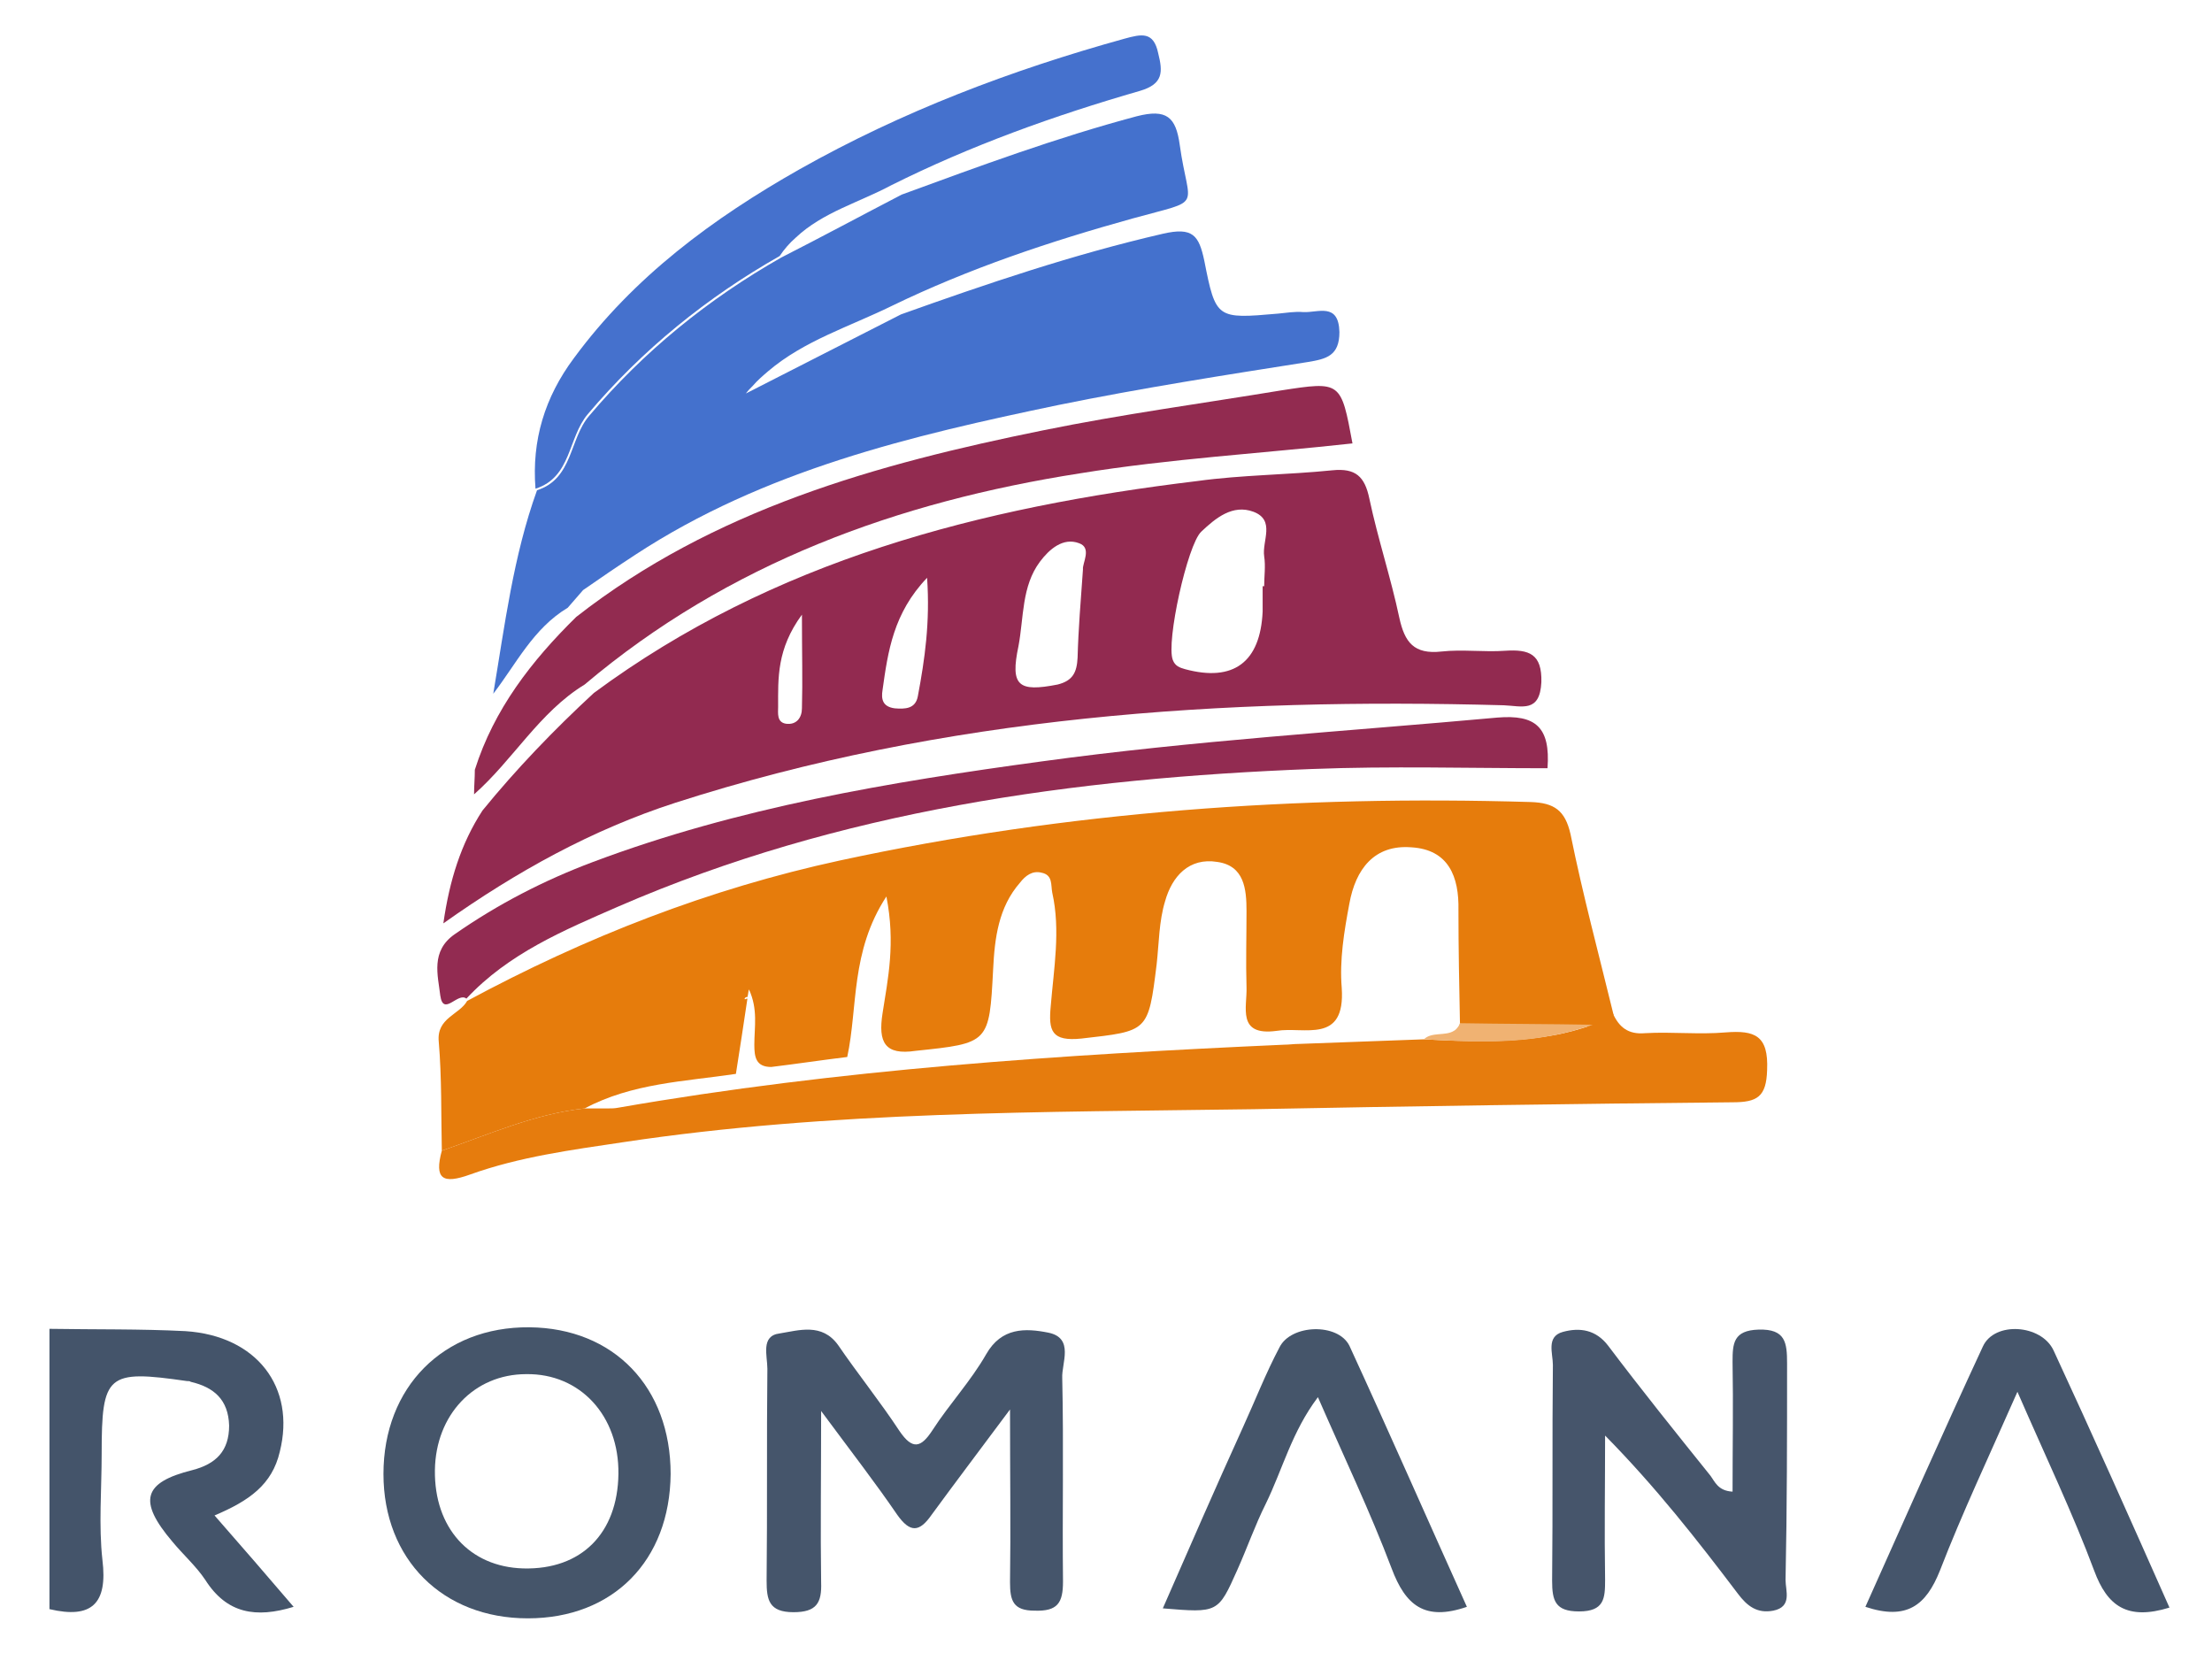 <?xml version="1.0" encoding="utf-8"?>
<!-- Generator: Adobe Illustrator 21.1.0, SVG Export Plug-In . SVG Version: 6.00 Build 0)  -->
<svg version="1.1" id="Layer_1" xmlns="http://www.w3.org/2000/svg" xmlns:xlink="http://www.w3.org/1999/xlink" x="0px" y="0px"
	 viewBox="3.96 8.46 288.08 215.28" style="enable-background:new 0 0 298.5 229.4;" xml:space="preserve">
<style type="text/css">
	.st0{fill:#4A8FE1;}
	.st1{fill:#FEFEFE;}
	.st2{fill:#716F73;}
	.st3{fill:#4D8951;}
	.st4{fill:#A6D3EA;}
	.st5{fill:#3A3868;}
	.st6{fill:#717073;}
	.st7{fill:#1B995A;}
	.st8{fill:#717B83;}
	.st9{fill:#2BA3A4;}
	.st10{fill:#717074;}
	.st11{fill:#717173;}
	.st12{fill:#707B83;}
	.st13{fill:#67A3D1;}
	.st14{fill:#2B5B68;}
	.st15{fill:#B9DCF3;}
	.st16{fill:#2A4B38;}
	.st17{fill:#83939F;}
	.st18{fill:#9DCCE8;}
	.st19{fill:#85939C;}
	.st20{fill:#82929C;}
	.st21{fill:#40A6D5;}
	.st22{fill:#2B4B39;}
	.st23{fill:#28493A;}
	.st24{fill:#2EA3A7;}
	.st25{fill:#F8FCFC;}
	.st26{fill:#568F52;}
	.st27{fill:#94C453;}
	.st28{fill:#206289;}
	.st29{fill:#F1FBFD;}
	.st30{fill:#F6FDFE;}
	.st31{fill:#F8FCFB;}
	.st32{fill:#FAFDFB;}
	.st33{fill:#F4FCFD;}
	.st34{fill:#65AC62;}
	.st35{fill:#F8FAF3;}
	.st36{fill:#5EAD5A;}
	.st37{fill:#F6FCFA;}
	.st38{fill:#85C5B8;}
	.st39{fill:#3CA0D5;}
	.st40{fill:#727A80;}
	.st41{fill:#F6FCFD;}
	.st42{fill:#FEFEFA;}
	.st43{fill:#459ED2;}
	.st44{fill:#5DAE5B;}
	.st45{fill:#5E7F47;}
	.st46{fill:#FCFCFC;}
	.st47{fill:#C1DBED;}
	.st48{fill:#FBFDF8;}
	.st49{fill:#EBF5F7;}
	.st50{fill:#294949;}
	.st51{fill:#8FC8E5;}
	.st52{fill:#F7FCFC;}
	.st53{fill:#FCFEFA;}
	.st54{fill:#4E8A56;}
	.st55{fill:#64BDE8;}
	.st56{fill:#FEFDFA;}
	.st57{fill:#FBFDFC;}
	.st58{fill:#449DD5;}
	.st59{fill:#F6FBF7;}
	.st60{fill:#279A5B;}
	.st61{fill:#30493D;}
	.st62{fill:#F5FBF9;}
	.st63{fill:#35583B;}
	.st64{fill:#323C62;}
	.st65{fill:#F8FBF9;}
	.st66{fill:#E7EFF2;}
	.st67{fill:#8DC1B6;}
	.st68{fill:#FAFCFA;}
	.st69{fill:#F1FBF9;}
	.st70{fill:#F7FEFE;}
	.st71{fill:#FDFEFA;}
	.st72{fill:#31A1A1;}
	.st73{fill:#F9FEFD;}
	.st74{fill:#FAFAFC;}
	.st75{fill:#FDFCF8;}
	.st76{fill:#2D5C60;}
	.st77{fill:#FDFCF9;}
	.st78{fill:#F9FDFB;}
	.st79{fill:#FBFBFB;}
	.st80{fill:#518B58;}
	.st81{fill:#5A82AF;}
	.st82{fill:#FDFEF8;}
	.st83{fill:#244C40;}
	.st84{fill:#266495;}
	.st85{fill:#42A0D3;}
	.st86{fill:#5B80A9;}
	.st87{fill:#2E5B63;}
	.st88{fill:#FDFBF9;}
	.st89{fill:#F8FDFB;}
	.st90{fill:#FDFDF7;}
	.st91{fill:#F3F9FB;}
	.st92{fill:#309F96;}
	.st93{fill:#93C367;}
	.st94{fill:#3B3C68;}
	.st95{fill:#E0F1F9;}
	.st96{fill:#E4F6F9;}
	.st97{fill:#FEFEF9;}
	.st98{fill:#224C38;}
	.st99{fill:#498AB2;}
	.st100{fill:#FDFDF9;}
	.st101{fill:#F9FEFE;}
	.st102{fill:#F6FCF2;}
	.st103{fill:#FEFCF9;}
	.st104{fill:#EEFCFE;}
	.st105{fill:#FDFDF8;}
	.st106{fill:#FBFDFA;}
	.st107{fill:#275962;}
	.st108{fill:#FDFEF9;}
	.st109{fill:#F2F8F2;}
	.st110{fill:#F8FBFB;}
	.st111{fill:#8A8A8A;}
	.st112{fill:#F7FEFD;}
	.st113{fill:#EFF8FB;}
	.st114{fill:#FAFCFB;}
	.st115{fill:#E5F3F8;}
	.st116{fill:#ECF7FA;}
	.st117{fill:#FDFDF6;}
	.st118{fill:#F5FDFD;}
	.st119{fill:#7799BF;}
	.st120{fill:#5C8055;}
	.st121{fill:#6EAECC;}
	.st122{fill:#FEFEF7;}
	.st123{fill:#3282B5;}
	.st124{fill:#F3FCF5;}
	.st125{fill:#F4FAFB;}
	.st126{fill:#FEF8FA;}
	.st127{fill:#F5FCF9;}
	.st128{fill:#3C9392;}
	.st129{fill:#EBF6F6;}
	.st130{fill:#98BFD6;}
	.st131{fill:#FEFDF7;}
	.st132{fill:#658796;}
	.st133{fill:#EEF7F6;}
	.st134{fill:#FAFBF5;}
	.st135{fill:#F8FCF9;}
	.st136{fill:#FDFDF4;}
	.st137{fill:#FDFBF8;}
	.st138{fill:#FDFDF5;}
	.st139{fill:#EFF9FD;}
	.st140{fill:#FDFEF6;}
	.st141{fill:#37586D;}
	.st142{fill:#FDFEF5;}
	.st143{fill:#FDFBF6;}
	.st144{fill:#324A49;}
	.st145{fill:#F8F8F9;}
	.st146{fill:#CDF5CD;}
	.st147{fill:#FEFDF3;}
	.st148{fill:#ECFBFE;}
	.st149{fill:#858585;}
	.st150{fill:#C5C5C5;}
	.st151{fill:#6C6C6C;}
	.st152{fill:#498B4F;}
	.st153{fill:#478A4D;}
	.st154{fill:#4A884D;}
	.st155{fill:#429169;}
	.st156{fill:#3CA29D;}
	.st157{fill:#518654;}
	.st158{fill:#51855F;}
	.st159{fill:#289FA0;}
	.st160{fill:#448E49;}
	.st161{fill:#458B55;}
	.st162{fill:#568356;}
	.st163{fill:#89C9ED;}
	.st164{fill:#246081;}
	.st165{fill:#206186;}
	.st166{fill:#8EC8E9;}
	.st167{fill:#2B5D7D;}
	.st168{fill:#215F80;}
	.st169{fill:#A0D4EF;}
	.st170{fill:#A4D3F2;}
	.st171{fill:#245E84;}
	.st172{fill:#69BADA;}
	.st173{fill:#9AC9D1;}
	.st174{fill:#9AC7DD;}
	.st175{fill:#3B396C;}
	.st176{fill:#3A376D;}
	.st177{fill:#3D366C;}
	.st178{fill:#6A9BC9;}
	.st179{fill:#57B156;}
	.st180{fill:#2A9762;}
	.st181{fill:#139C59;}
	.st182{fill:#169A5E;}
	.st183{fill:#139C5D;}
	.st184{fill:#129652;}
	.st185{fill:#61839B;}
	.st186{fill:#637F92;}
	.st187{fill:#289193;}
	.st188{fill:#288F8D;}
	.st189{fill:#34A3A8;}
	.st190{fill:#23A7A5;}
	.st191{fill:#36A2A8;}
	.st192{fill:#32A1A0;}
	.st193{fill:#23A7A2;}
	.st194{fill:#249A96;}
	.st195{fill:#FCFCFD;}
	.st196{fill:#FDFDFD;}
	.st197{fill:#6B7B8C;}
	.st198{fill:#4C84B0;}
	.st199{fill:#4F81BA;}
	.st200{fill:#5280B6;}
	.st201{fill:#6CA1CE;}
	.st202{fill:#6CA0CF;}
	.st203{fill:#7AA4CC;}
	.st204{fill:#71A3D5;}
	.st205{fill:#6AA3C9;}
	.st206{fill:#6EA5D6;}
	.st207{fill:#6C97B9;}
	.st208{fill:#4F6684;}
	.st209{fill:#2D5D62;}
	.st210{fill:#275C5E;}
	.st211{fill:#2B5859;}
	.st212{fill:#285C5E;}
	.st213{fill:#9FCCE5;}
	.st214{fill:#BCDBEF;}
	.st215{fill:#B5DDF9;}
	.st216{fill:#234D37;}
	.st217{fill:#2E483A;}
	.st218{fill:#8294A2;}
	.st219{fill:#256286;}
	.st220{fill:#8095A3;}
	.st221{fill:#3FA6DA;}
	.st222{fill:#62BEEC;}
	.st223{fill:#40A7D6;}
	.st224{fill:#43A3DF;}
	.st225{fill:#274C3B;}
	.st226{fill:#4C9FC8;}
	.st227{fill:#234D32;}
	.st228{fill:#2C473D;}
	.st229{fill:#27572D;}
	.st230{fill:#2D473F;}
	.st231{fill:#22A69E;}
	.st232{fill:#22A1A1;}
	.st233{fill:#378E8D;}
	.st234{fill:#268C8A;}
	.st235{fill:#40817E;}
	.st236{fill:#528E4D;}
	.st237{fill:#94C15C;}
	.st238{fill:#518D4F;}
	.st239{fill:#4B954A;}
	.st240{fill:#95C350;}
	.st241{fill:#93C451;}
	.st242{fill:#90C147;}
	.st243{fill:#90B254;}
	.st244{fill:#1A6292;}
	.st245{fill:#2F82B5;}
	.st246{fill:#3FA7DA;}
	.st247{fill:#43A5D7;}
	.st248{fill:#51ADD8;}
	.st249{fill:#57B0E2;}
	.st250{fill:#4C95B8;}
	.st251{fill:#7BC2EB;}
	.st252{fill:#7BC2E8;}
	.st253{fill:#439DCE;}
	.st254{fill:#1A66A0;}
	.st255{fill:#429FD0;}
	.st256{fill:#22669E;}
	.st257{fill:#42A1D2;}
	.st258{fill:#42A6D7;}
	.st259{fill:#4EA6CD;}
	.st260{fill:#90B15F;}
	.st261{fill:#5EAF59;}
	.st262{fill:#1568A3;}
	.st263{fill:#44A4D8;}
	.st264{fill:#2D5F86;}
	.st265{fill:#82C6B7;}
	.st266{fill:#93C6B3;}
	.st267{fill:#81C7BD;}
	.st268{fill:#8CC3BB;}
	.st269{fill:#3EA0D1;}
	.st270{fill:#429ED2;}
	.st271{fill:#449DD7;}
	.st272{fill:#3AA1DA;}
	.st273{fill:#3D9FD7;}
	.st274{fill:#439DD3;}
	.st275{fill:#69A46E;}
	.st276{fill:#74B273;}
	.st277{fill:#58AB52;}
	.st278{fill:#325946;}
	.st279{fill:#214A49;}
	.st280{fill:#244B3F;}
	.st281{fill:#3181B4;}
	.st282{fill:#1DA3A4;}
	.st283{fill:#346E9F;}
	.st284{fill:#869197;}
	.st285{fill:#53B0EA;}
	.st286{fill:#5181C0;}
	.st287{fill:#1767A6;}
	.st288{fill:#3F9FD5;}
	.st289{fill:#399291;}
	.st290{fill:#27A2A7;}
	.st291{fill:#81969C;}
	.st292{fill:#46A4D7;}
	.st293{fill:#C7DCB8;}
	.st294{fill:#B5B5B5;}
	.st295{fill:#4F9A83;}
	.st296{fill:#63BDE8;}
	.st297{fill:#95C3E7;}
	.st298{fill:#1D618B;}
	.st299{fill:#1D6286;}
	.st300{fill:#3181B5;}
	.st301{fill:#249190;}
	.st302{fill:#2C9096;}
	.st303{fill:#23918E;}
	.st304{fill:#2E939A;}
	.st305{fill:#469DD6;}
	.st306{fill:#40A0D2;}
	.st307{fill:#4B82C0;}
	.st308{fill:#809398;}
	.st309{fill:#69BCE2;}
	.st310{fill:#5BBFEB;}
	.st311{fill:#5DBEF5;}
	.st312{fill:#42A6D8;}
	.st313{fill:#39A4DC;}
	.st314{fill:#94C356;}
	.st315{fill:#95C446;}
	.st316{fill:#2B83B5;}
	.st317{fill:#2A83B8;}
	.st318{fill:#3EA7DE;}
	.st319{fill:#37A8DF;}
	.st320{fill:#7CC9F7;}
	.st321{fill:#1568A7;}
	.st322{fill:#3EA7DD;}
	.st323{fill:#3AA9DA;}
	.st324{fill:#55B0E2;}
	.st325{fill:#5FAF60;}
	.st326{fill:#16639A;}
	.st327{fill:#16689E;}
	.st328{fill:#419FCE;}
	.st329{fill:#216186;}
	.st330{fill:#21607D;}
	.st331{fill:#3BA7DD;}
	.st332{fill:#6E408A;}
	.st333{fill:#3A3A3C;}
	.st334{fill:none;}
	.st335{fill:#44546A;}
	.st336{fill:#E67C0C;}
	.st337{fill:#922A50;}
	.st338{fill:#E67C0D;}
	.st339{fill:#4471CD;}
	.st340{fill:#922B50;}
	.st341{fill:#45556B;}
	.st342{fill:#922B51;}
	.st343{fill:#4571CD;}
	.st344{fill:#46556B;}
	.st345{fill:#45556A;}
	.st346{fill:#F0B272;}
</style>
<g>
	<path class="st334" d="M101.3,138.5c0,0,0.1,0,0.1,0c0,0,0-0.1,0-0.1C101.1,138.2,100.7,138.8,101.3,138.5z"/>
	<path class="st335" d="M40.4,197.5c2.1-8.4-3-15.1-12.3-15.7c-5.9-0.3-11.8-0.2-17.7-0.3c0,12.2,0,24.3,0,36.5
		c5.5,1.3,7.6-0.7,6.9-6.4c-0.5-4.5-0.1-9.2-0.1-13.8c0-10.4,0.7-11,11.1-9.5c0.2,0,0.4,0,0.5,0.1c3,0.7,4.9,2.3,5,5.7
		c0,3.3-1.7,5-4.8,5.8c-6.4,1.6-7.1,4-2.6,9.3c1.4,1.7,3.1,3.2,4.3,5c2.8,4.4,6.6,5,11.5,3.5c-3.5-4.1-6.8-7.9-10.3-11.9
		C36.4,203.9,39.4,201.8,40.4,197.5z"/>
	<path class="st336" d="M61.1,144.1c0.4,4.7,0.3,9.5,0.4,14.2c6.1-2.1,12.1-4.8,18.6-5.5c6.2-3.3,13-3.5,19.7-4.5c0,0,0,0,0,0
		c0.5-3.2,1-6.4,1.5-9.8c0,0-0.1,0-0.1,0c-0.5,0.3-0.2-0.3,0.1-0.2c0.1-0.3,0.1-0.7,0.2-1c1.2,2.6,0.7,4.9,0.7,7.2
		c0,1.6,0.2,2.9,2.2,2.9c3.3-0.4,6.6-0.9,9.9-1.3c1.4-6.5,0.4-13.7,5.1-20.9c1.2,6.1,0.2,10.7-0.5,15.2c-0.6,3.8,0.3,5.5,4.3,4.9
		c9.6-1,9.6-1,10.1-10.6c0.2-4.1,0.7-8.1,3.5-11.3c0.7-0.9,1.6-1.6,2.8-1.3c1.5,0.3,1.2,1.6,1.4,2.6c1.1,4.9,0.2,9.9-0.2,14.8
		c-0.3,3.2,0.1,4.6,4,4.2c8.7-1,8.7-0.8,9.8-9.7c0.3-2.7,0.3-5.6,1.1-8.2c0.9-3.2,3.1-5.7,6.8-5.1c3.5,0.5,3.8,3.5,3.8,6.4
		c0,3.3-0.1,6.6,0,9.9c0.1,2.6-1.3,6.4,3.9,5.7c3.6-0.6,9,1.8,8.5-5.6c-0.3-3.6,0.3-7.3,1-11c0.8-4.4,3.2-7.7,8.1-7.3
		c4.8,0.3,6.2,3.8,6.1,8.2c0,5,0.1,9.9,0.2,14.9c5.8,0.1,11.5,0.1,17.3,0.2c0,0,0,0,0,0c1.1-0.1,2.1-0.4,2.7-1.5c0,0,0,0,0,0
		c0,0,0,0,0,0c-1.9-7.8-4-15.6-5.6-23.5c-0.7-3.1-2.1-4.1-5.2-4.2c-30.3-0.9-60.2,1.2-89.9,7.6c-17.1,3.7-33.2,10-48.6,18.3
		C63.8,140.6,60.8,141,61.1,144.1z"/>
	<path class="st336" d="M64.7,138.6C64.7,138.6,64.7,138.5,64.7,138.6L64.7,138.6C64.7,138.6,64.7,138.6,64.7,138.6z"/>
	<path class="st337" d="M91.9,113c35.1-11.3,71.3-13.7,107.9-12.7c2.4,0.1,4.7,1,4.9-3c0.1-3.7-1.6-4.3-4.7-4.1
		c-2.7,0.2-5.6-0.2-8.3,0.1c-3.6,0.4-4.8-1.2-5.5-4.4c-1.1-5.2-2.8-10.3-3.9-15.5c-0.6-2.9-1.8-4-4.8-3.7
		c-5.9,0.6-11.8,0.6-17.6,1.4c-28.2,3.4-55.2,10.3-78.6,27.6c-5.2,4.8-10.1,9.9-14.5,15.3c-2.8,4.3-4.3,9.1-5.1,14.7
		C71.3,121.9,81.1,116.5,91.9,113z M160.4,77.7c1.9-1.8,4.1-3.6,6.8-2.6c2.9,1.1,1.1,3.8,1.4,5.8c0.2,1.3,0,2.6,0,3.9
		c-0.1,0-0.1,0-0.2,0c0,1.1,0,2.2,0,3.3c-0.3,6.6-3.8,9.2-10.1,7.5c-0.7-0.2-1.3-0.4-1.6-1.2C155.8,92.1,158.6,79.4,160.4,77.7z
		 M136.6,92.6c0.7-3.7,0.4-7.8,2.8-11c1.2-1.6,3-3.2,5.1-2.4c1.7,0.6,0.4,2.6,0.5,3.4c-0.3,4.2-0.6,7.8-0.7,11.5
		c-0.1,1.9-0.6,3-2.6,3.5C136.6,98.6,135.5,97.8,136.6,92.6z M118.9,98.3c0.7-5,1.4-10,5.8-14.6c0.4,5.8-0.3,10.6-1.2,15.4
		c-0.3,1.7-1.7,1.7-3,1.6C118.9,100.5,118.7,99.5,118.9,98.3z M105.3,100.5c0-3.7-0.2-7.5,3.1-12c0,5,0.1,8.6,0,12.2
		c0,1.2-0.7,2.2-2.1,2C105.1,102.5,105.3,101.3,105.3,100.5z"/>
	<path class="st338" d="M211.4,141.9c-1.7,0.6-3.5,1.1-5.3,1.4c-5.5,1-11.1,0.8-16.7,0.5c-5.4,0.2-10.9,0.4-16.3,0.6
		c-0.6,0-1.3,0.1-1.9,0.1c-29,1.3-58,3.2-86.7,8.2c-0.5,0.1-0.9,0.1-1.4,0.1c-1,0-2,0-3,0c-6.5,0.7-12.5,3.4-18.6,5.5
		c-1,3.7,0.1,4.4,3.7,3.1c6.4-2.3,13.2-3.2,19.9-4.2c27.2-4.1,54.7-3.9,82.1-4.3c20.8-0.4,41.6-0.7,62.4-0.9c3.2,0,4.4-0.7,4.5-4.2
		c0.2-4.5-1.6-5.2-5.4-4.9c-3.5,0.3-7-0.1-10.5,0.1c-2.2,0.2-3.4-0.8-4.2-2.6c0,0,0,0,0,0C213.5,141.5,212.5,141.8,211.4,141.9z"/>
	<path class="st339" d="M77.9,87.6C77.9,87.6,77.9,87.6,77.9,87.6L77.9,87.6c0.7-0.8,1.3-1.5,2-2.3v0c2.3-1.6,4.5-3.1,6.8-4.6
		c16.8-11,35.9-15.5,55.1-19.5c10.8-2.2,21.7-3.9,32.5-5.6c2.4-0.4,4.1-0.8,4.1-3.9c-0.1-3.9-2.8-2.5-4.7-2.6
		c-1.1-0.1-2.2,0.1-3.3,0.2c-8,0.7-8.1,0.7-9.6-6.9c-0.7-3.3-1.5-4.4-5.4-3.5c-11.7,2.7-22.9,6.5-34.1,10.5c0,0,0,0,0,0
		c-6.7,3.4-13.5,6.9-20.2,10.3c0.3-0.4,0.6-0.7,0.9-1c0.6-0.7,1.3-1.3,2-1.9c4.7-4,10.6-5.8,16.1-8.5v0c10.1-4.9,20.6-8.4,31.4-11.4
		c9.4-2.6,7.3-1,6.1-9.6c-0.5-3.6-1.7-4.7-5.6-3.7c-10.5,2.8-20.5,6.5-30.6,10.2c0,0,0,0,0,0c-5.2,2.7-10.4,5.5-15.7,8.2
		c-9.5,5.4-17.9,12.2-25,20.6c-2.6,3-2.1,8.2-6.8,9.7c-3.1,8.6-4.2,17.6-5.7,26.5C71.2,94.9,73.4,90.3,77.9,87.6z"/>
	<path class="st340" d="M80.1,97.6c18.7-15.8,40.8-23.8,64.5-27.5c11.7-1.9,23.7-2.6,35.5-3.9c-1.5-8.1-1.5-8.1-9.3-6.9
		c-10.3,1.7-20.7,3.1-31,5.2C118.1,68.9,96.9,74.8,79,88.8c-5.8,5.7-10.7,12-13.2,19.9c0,0,0,0,0,0c0,1.1-0.1,2.1-0.1,3.2
		C70.8,107.4,74.2,101.2,80.1,97.6z"/>
	<path class="st341" d="M140.5,182c-3-0.6-6.1-0.7-8.1,2.8c-2,3.5-4.8,6.5-7,9.9c-1.5,2.3-2.6,2.6-4.3,0.1c-2.5-3.8-5.4-7.4-8-11.2
		c-2.1-2.9-5.1-1.9-7.6-1.5c-2.5,0.3-1.6,2.9-1.6,4.6c-0.1,9.2,0,18.4-0.1,27.6c0,2.5,0.3,4.1,3.5,4.1c3,0,3.7-1.2,3.6-3.9
		c-0.1-6.9,0-13.8,0-22.3c4,5.4,7.1,9.4,9.9,13.5c1.7,2.4,2.9,2.3,4.5,0c3-4.1,6.1-8.2,10.2-13.7c0,8.6,0.1,15.6,0,22.5
		c0,2.4,0.4,3.7,3.2,3.7c3,0.1,3.7-1,3.7-3.8c-0.1-8.8,0.1-17.6-0.1-26.5C142.2,186,143.9,182.7,140.5,182z"/>
	<path class="st342" d="M64.7,138.5C64.7,138.5,64.7,138.5,64.7,138.5c0,0-0.1,0.1-0.1,0.1C64.6,138.6,64.7,138.5,64.7,138.5z"/>
	<path class="st342" d="M64.7,138.5c5.5-5.9,12.7-8.9,19.8-12c28.8-12.5,59.3-16.7,90.3-17.9c10.2-0.4,20.5-0.1,30.7-0.1
		c0.4-5.4-1.6-7-6.5-6.6c-19.8,1.8-39.6,3-59.3,5.7c-19.9,2.7-39.6,6-58.5,13.1c-6.4,2.4-12.4,5.5-18,9.4c-3.2,2.2-2.2,5.4-1.9,8
		C61.7,140.9,63.6,137.6,64.7,138.5z"/>
	<path class="st343" d="M80.5,62.4c7.1-8.4,15.5-15.2,25-20.6c0.6-0.9,1.3-1.7,2.1-2.4c3.5-3.3,8.3-4.6,12.4-6.8v0
		c10.4-5.2,21.3-9.1,32.4-12.3c3.1-0.9,3-2.5,2.4-4.9c-0.6-2.9-2.2-2.5-4.4-1.9c-14.8,4.1-29,9.5-42.3,17
		c-11.3,6.4-21.6,14-29.4,24.6c-3.8,5.1-5.5,10.7-5,17c0,0,0,0,0,0C78.4,70.6,77.9,65.5,80.5,62.4z"/>
	<path class="st344" d="M236.7,186c0-2.7-0.2-4.5-3.7-4.4c-3.3,0.1-3.4,1.8-3.4,4.2c0.1,5.6,0,11.2,0,16.9c-1.9-0.1-2.3-1.3-2.9-2.1
		c-4.5-5.6-9-11.2-13.3-16.9c-1.6-2.1-3.7-2.4-5.9-1.8c-2.2,0.6-1.3,2.8-1.3,4.3c-0.1,9.4,0,18.7-0.1,28.1c0,2.6,0.4,4,3.5,4
		c3.3,0,3.4-1.7,3.4-4.1c-0.1-6.3,0-12.6,0-18.8c6.6,6.7,12,13.6,17.3,20.6c1.2,1.6,2.5,2.6,4.6,2.2c2.5-0.5,1.6-2.6,1.6-4
		C236.7,204.8,236.7,195.4,236.7,186z"/>
	<path class="st345" d="M72.9,181.3c-11.2-0.1-19,7.8-19,19.1c0,11.1,7.7,18.8,18.8,18.8c11.1,0,18.5-7.5,18.6-18.8
		C91.3,189.1,83.9,181.4,72.9,181.3z M72.1,212.7c-7-0.2-11.6-5.3-11.5-12.8c0.1-7.2,5.1-12.5,11.9-12.5c7-0.1,12.1,5.4,12,13
		C84.4,208.1,79.7,212.9,72.1,212.7z"/>
	<path class="st341" d="M271.4,184.3c-1.6-3.4-7.7-3.8-9.2-0.5c-5.2,11.2-10.2,22.5-15.3,33.9c5.4,1.8,7.9-0.2,9.7-4.7
		c2.9-7.5,6.4-14.9,10.1-23.3c3.7,8.5,7.2,15.8,10,23.3c1.7,4.6,4.3,6.5,9.8,4.8C281.4,206.3,276.5,195.3,271.4,184.3z"/>
	<path class="st345" d="M170.6,183.9c-1.8,3.4-3.2,7-4.8,10.5c-3.5,7.7-6.9,15.5-10.4,23.5c7.2,0.6,7.2,0.6,9.7-5
		c1.3-2.9,2.3-5.8,3.7-8.6c2.2-4.5,3.4-9.4,6.8-13.9c3.4,7.8,6.8,14.9,9.6,22.3c1.8,4.8,4.3,6.9,9.8,5c-5.1-11.3-10.1-22.7-15.3-34
		C178.2,180.7,172.1,180.9,170.6,183.9z"/>
	<path class="st346" d="M193.3,142.7c-1.1,0.7-2.9,0.1-3.9,1.1c5.6,0.3,11.2,0.6,16.7-0.5c1.8-0.3,3.5-0.8,5.3-1.4c0,0,0,0,0,0
		c-5.8-0.1-11.5-0.1-17.3-0.2c-0.1,0.1-0.1,0.3-0.2,0.4C193.7,142.4,193.5,142.6,193.3,142.7z"/>
</g>
</svg>
